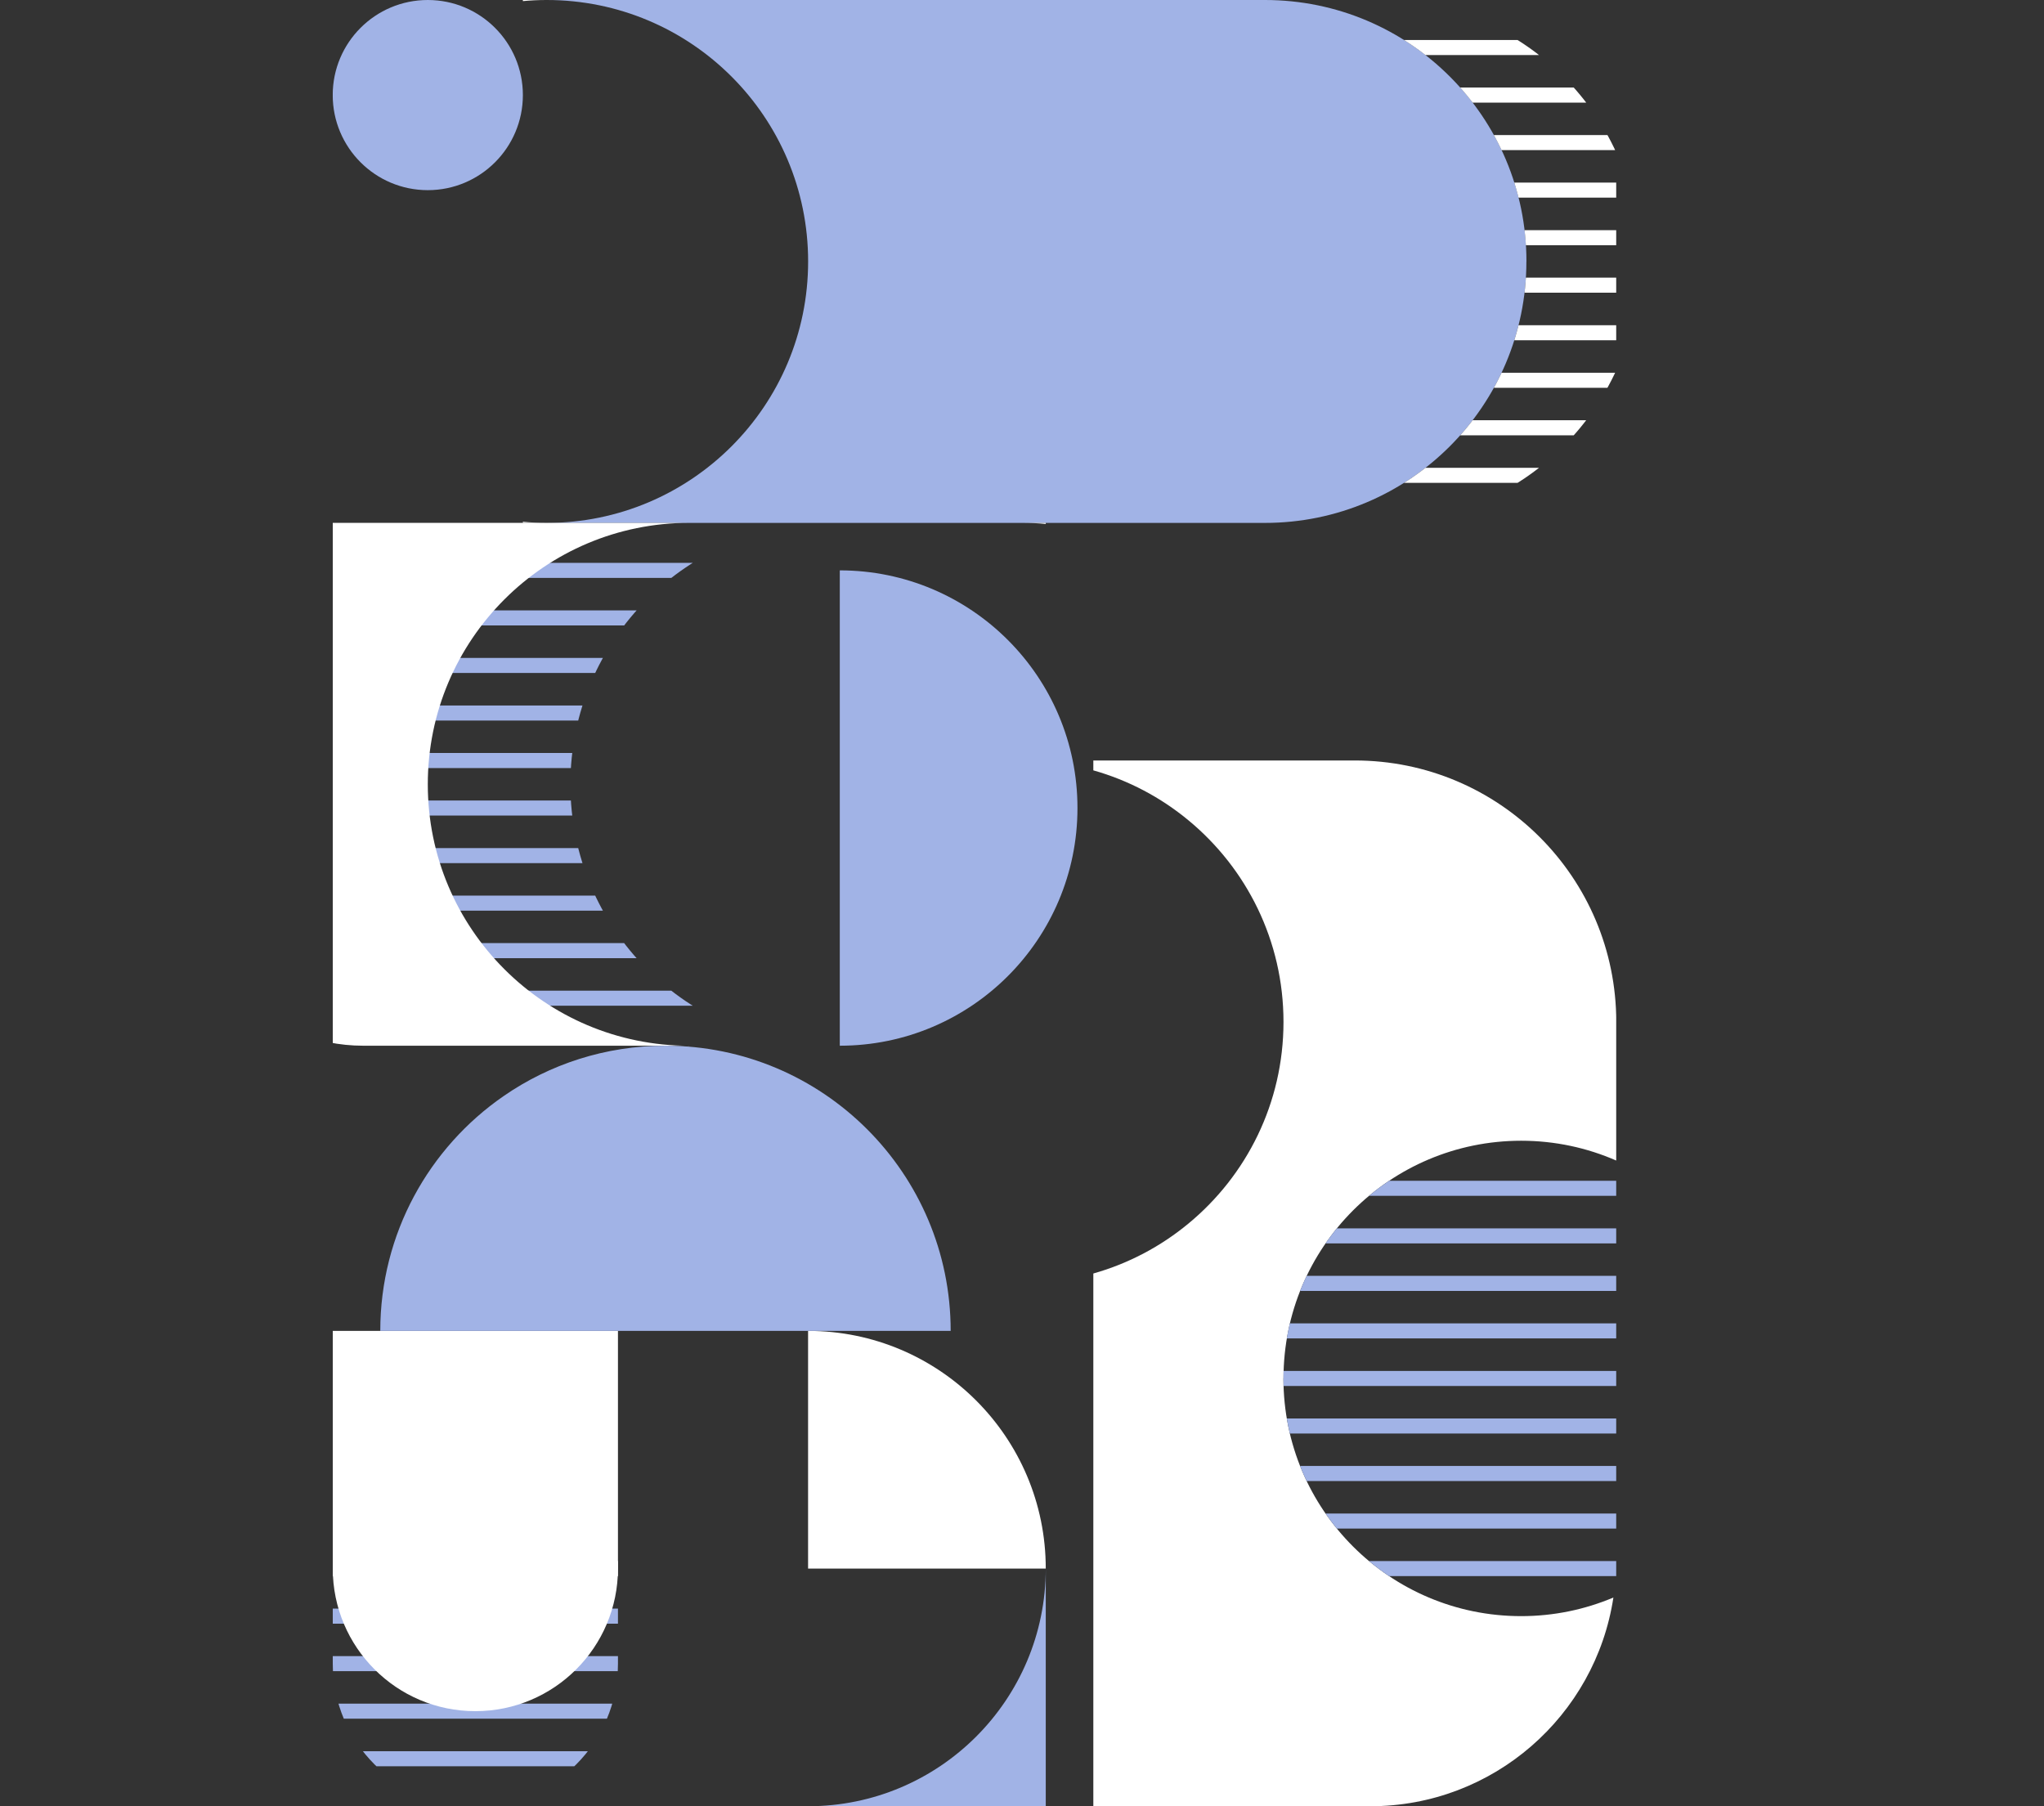 <?xml version="1.0" encoding="UTF-8"?>
<svg id="Capa_2" data-name="Capa 2" xmlns="http://www.w3.org/2000/svg" xmlns:xlink="http://www.w3.org/1999/xlink" viewBox="0 0 407.37 360">
  <rect x="0" y="0" width="407.37" height="360" fill="#333333" stroke="none"/>
  <defs>
    <style>
      .cls-1 {
        clip-path: url(#clippath-2);
      }

      .cls-2 {
        fill: #a1b3e6;
      }

      .cls-2, .cls-3, .cls-4 {
        stroke-width: 0px;
      }

      .cls-5 {
        stroke: #fff;
      }

      .cls-5, .cls-3, .cls-6 {
        fill: none;
      }

      .cls-5, .cls-6 {
        stroke-miterlimit: 10;
        stroke-width: 3px;
      }

      .cls-7 {
        clip-path: url(#clippath-1);
      }

      .cls-8 {
        clip-path: url(#clippath-4);
      }

      .cls-9 {
        clip-path: url(#clippath);
      }

      .cls-10 {
        clip-path: url(#clippath-3);
      }

      .cls-4 {
        fill: #fff;
      }

      .cls-6 {
        stroke: #a1b3e6;
      }
    </style>
    <clipPath id="clippath">
      <rect class="cls-3" x="66.32" width="255.79" height="360"/>
    </clipPath>
    <clipPath id="clippath-1">
      <path class="cls-3" d="M326.84,52.11c0,28.78-23.33,52.11-52.11,52.11h-22.63c28.78,0,52.11-23.33,52.11-52.11S280.88,0,252.11,0h22.63c28.78,0,52.11,23.33,52.11,52.11Z"/>
    </clipPath>
    <clipPath id="clippath-2">
      <circle class="cls-3" cx="303.16" cy="274.74" r="47.37"/>
    </clipPath>
    <clipPath id="clippath-3">
      <path class="cls-3" d="M66.32,284.21h56.84v47.37c0,15.69-12.73,28.42-28.42,28.42-7.85,0-14.95-3.18-20.09-8.33-5.15-5.15-8.33-12.24-8.33-20.09v-47.37Z"/>
    </clipPath>
    <clipPath id="clippath-4">
      <path class="cls-3" d="M165.79,208.42h-64.99c-19.04,0-34.48-15.44-34.48-34.48v-69.73h99.47c-28.78,0-52.11,23.33-52.11,52.11s23.33,52.11,52.11,52.11Z"/>
    </clipPath>
  </defs>
  <g id="card">
    <g class="cls-9">
      <path class="cls-4" d="M104.21,103.99c1.56.15,3.14.22,4.74.22h-4.74v-.22Z"/>
      <path class="cls-4" d="M104.21,0h4.74c-1.6,0-3.18.07-4.74.22v-.22Z"/>
      <path class="cls-2" d="M304.21,52.11c0,28.78-23.33,52.11-52.11,52.11H108.95c28.78,0,52.11-23.33,52.11-52.11S137.73,0,108.95,0h143.16c28.78,0,52.11,23.33,52.11,52.11Z"/>
      <path class="cls-4" d="M208.42,104.21v.22c-1.56-.15-3.14-.22-4.74-.22h4.74Z"/>
      <path class="cls-4" d="M255.79,274.74c0,26.16,21.21,47.37,47.37,47.37,6.52,0,12.73-1.32,18.39-3.71-3.58,23.56-23.92,41.6-48.46,41.6h-55.19v-106.18c7.03-1.98,13.46-5.41,18.95-9.95,11.58-9.56,18.95-24.01,18.95-40.19s-7.37-30.63-18.95-40.19c-5.48-4.54-11.92-7.97-18.95-9.95v-1.97h52.11c28.78,0,52.11,23.33,52.11,52.11v27.63c-5.81-2.54-12.21-3.95-18.95-3.95-26.16,0-47.37,21.21-47.37,47.37Z"/>
      <circle class="cls-2" cx="85.26" cy="18.95" r="18.95"/>
      <path class="cls-2" d="M208.42,312.63v47.37h-47.37c26.16,0,47.37-21.21,47.37-47.37Z"/>
      <g class="cls-7">
        <g>
          <g>
            <line class="cls-5" x1="246.32" y1="9.47" x2="382.59" y2="9.47"/>
            <line class="cls-5" x1="246.32" y1="18.95" x2="394.98" y2="18.95"/>
            <line class="cls-5" x1="246.32" y1="28.42" x2="382.59" y2="28.42"/>
            <line class="cls-5" x1="246.32" y1="37.89" x2="407.37" y2="37.89"/>
            <line class="cls-5" x1="246.32" y1="47.37" x2="394.98" y2="47.37"/>
            <line class="cls-5" x1="246.32" y1="56.84" x2="370.2" y2="56.84"/>
            <line class="cls-5" x1="246.32" y1="66.32" x2="357.81" y2="66.32"/>
            <line class="cls-5" x1="246.32" y1="75.79" x2="407.37" y2="75.79"/>
          </g>
          <g>
            <line class="cls-5" x1="246.32" y1="85.26" x2="394.98" y2="85.26"/>
            <line class="cls-5" x1="246.32" y1="94.74" x2="382.59" y2="94.74"/>
          </g>
        </g>
      </g>
      <g class="cls-1">
        <g>
          <line class="cls-6" x1="246.32" y1="236.84" x2="394.98" y2="236.84"/>
          <line class="cls-6" x1="246.32" y1="246.32" x2="382.59" y2="246.32"/>
          <line class="cls-6" x1="246.32" y1="255.79" x2="394.98" y2="255.79"/>
          <line class="cls-6" x1="246.32" y1="265.26" x2="382.59" y2="265.26"/>
          <line class="cls-6" x1="246.32" y1="274.74" x2="407.37" y2="274.74"/>
          <line class="cls-6" x1="246.32" y1="284.21" x2="394.98" y2="284.21"/>
          <line class="cls-6" x1="246.32" y1="293.68" x2="370.2" y2="293.68"/>
          <line class="cls-6" x1="246.32" y1="303.16" x2="357.81" y2="303.16"/>
          <line class="cls-6" x1="246.32" y1="312.63" x2="407.37" y2="312.63"/>
        </g>
      </g>
      <g class="cls-10">
        <line class="cls-5" y1="312.63" x2="148.66" y2="312.63"/>
        <line class="cls-6" y1="322.11" x2="136.28" y2="322.11"/>
        <line class="cls-6" y1="331.58" x2="148.66" y2="331.58"/>
        <line class="cls-6" y1="341.05" x2="136.28" y2="341.05"/>
        <line class="cls-6" y1="350.53" x2="161.05" y2="350.53"/>
      </g>
      <path class="cls-4" d="M66.32,265.26h56.84v47.37c0,15.69-12.73,28.42-28.42,28.42-7.85,0-14.95-3.18-20.09-8.33-5.15-5.15-8.33-12.24-8.33-20.09v-47.37Z"/>
      <g class="cls-8">
        <g>
          <line class="cls-6" x1="161.05" y1="189.47" x2="12.39" y2="189.47"/>
          <line class="cls-6" x1="161.05" y1="198.95" x2="12.39" y2="198.95"/>
          <line class="cls-6" x1="161.05" y1="180" x2="24.78" y2="180"/>
          <line class="cls-6" x1="161.05" y1="170.53" x2="12.39" y2="170.53"/>
          <line class="cls-6" x1="161.05" y1="161.05" x2="24.78" y2="161.05"/>
          <line class="cls-6" x1="161.05" y1="151.58" y2="151.58"/>
          <line class="cls-6" x1="161.05" y1="142.11" x2="12.39" y2="142.11"/>
          <line class="cls-6" x1="161.05" y1="132.63" x2="37.17" y2="132.63"/>
          <line class="cls-6" x1="161.05" y1="123.16" x2="49.55" y2="123.16"/>
          <line class="cls-6" x1="161.05" y1="113.68" y2="113.68"/>
        </g>
      </g>
      <path class="cls-4" d="M208.42,312.63h-47.37v-47.37c26.16,0,47.37,21.21,47.37,47.37Z"/>
      <path class="cls-2" d="M189.47,265.26h-113.68c0-19.41,9.74-36.56,24.59-46.81,9.16-6.33,20.27-10.03,32.25-10.03,31.39,0,56.84,25.45,56.84,56.84Z"/>
      <path class="cls-2" d="M167.37,208.42v-94.74c26.16,0,47.37,21.21,47.37,47.37s-21.21,47.37-47.37,47.37Z"/>
      <path class="cls-4" d="M137.37,208.42h-64.99c-19.04,0-34.48-15.44-34.48-34.48v-69.73h99.47c-28.78,0-52.11,23.33-52.11,52.11s23.33,52.11,52.11,52.11Z"/>
    </g>
  </g>
</svg>
